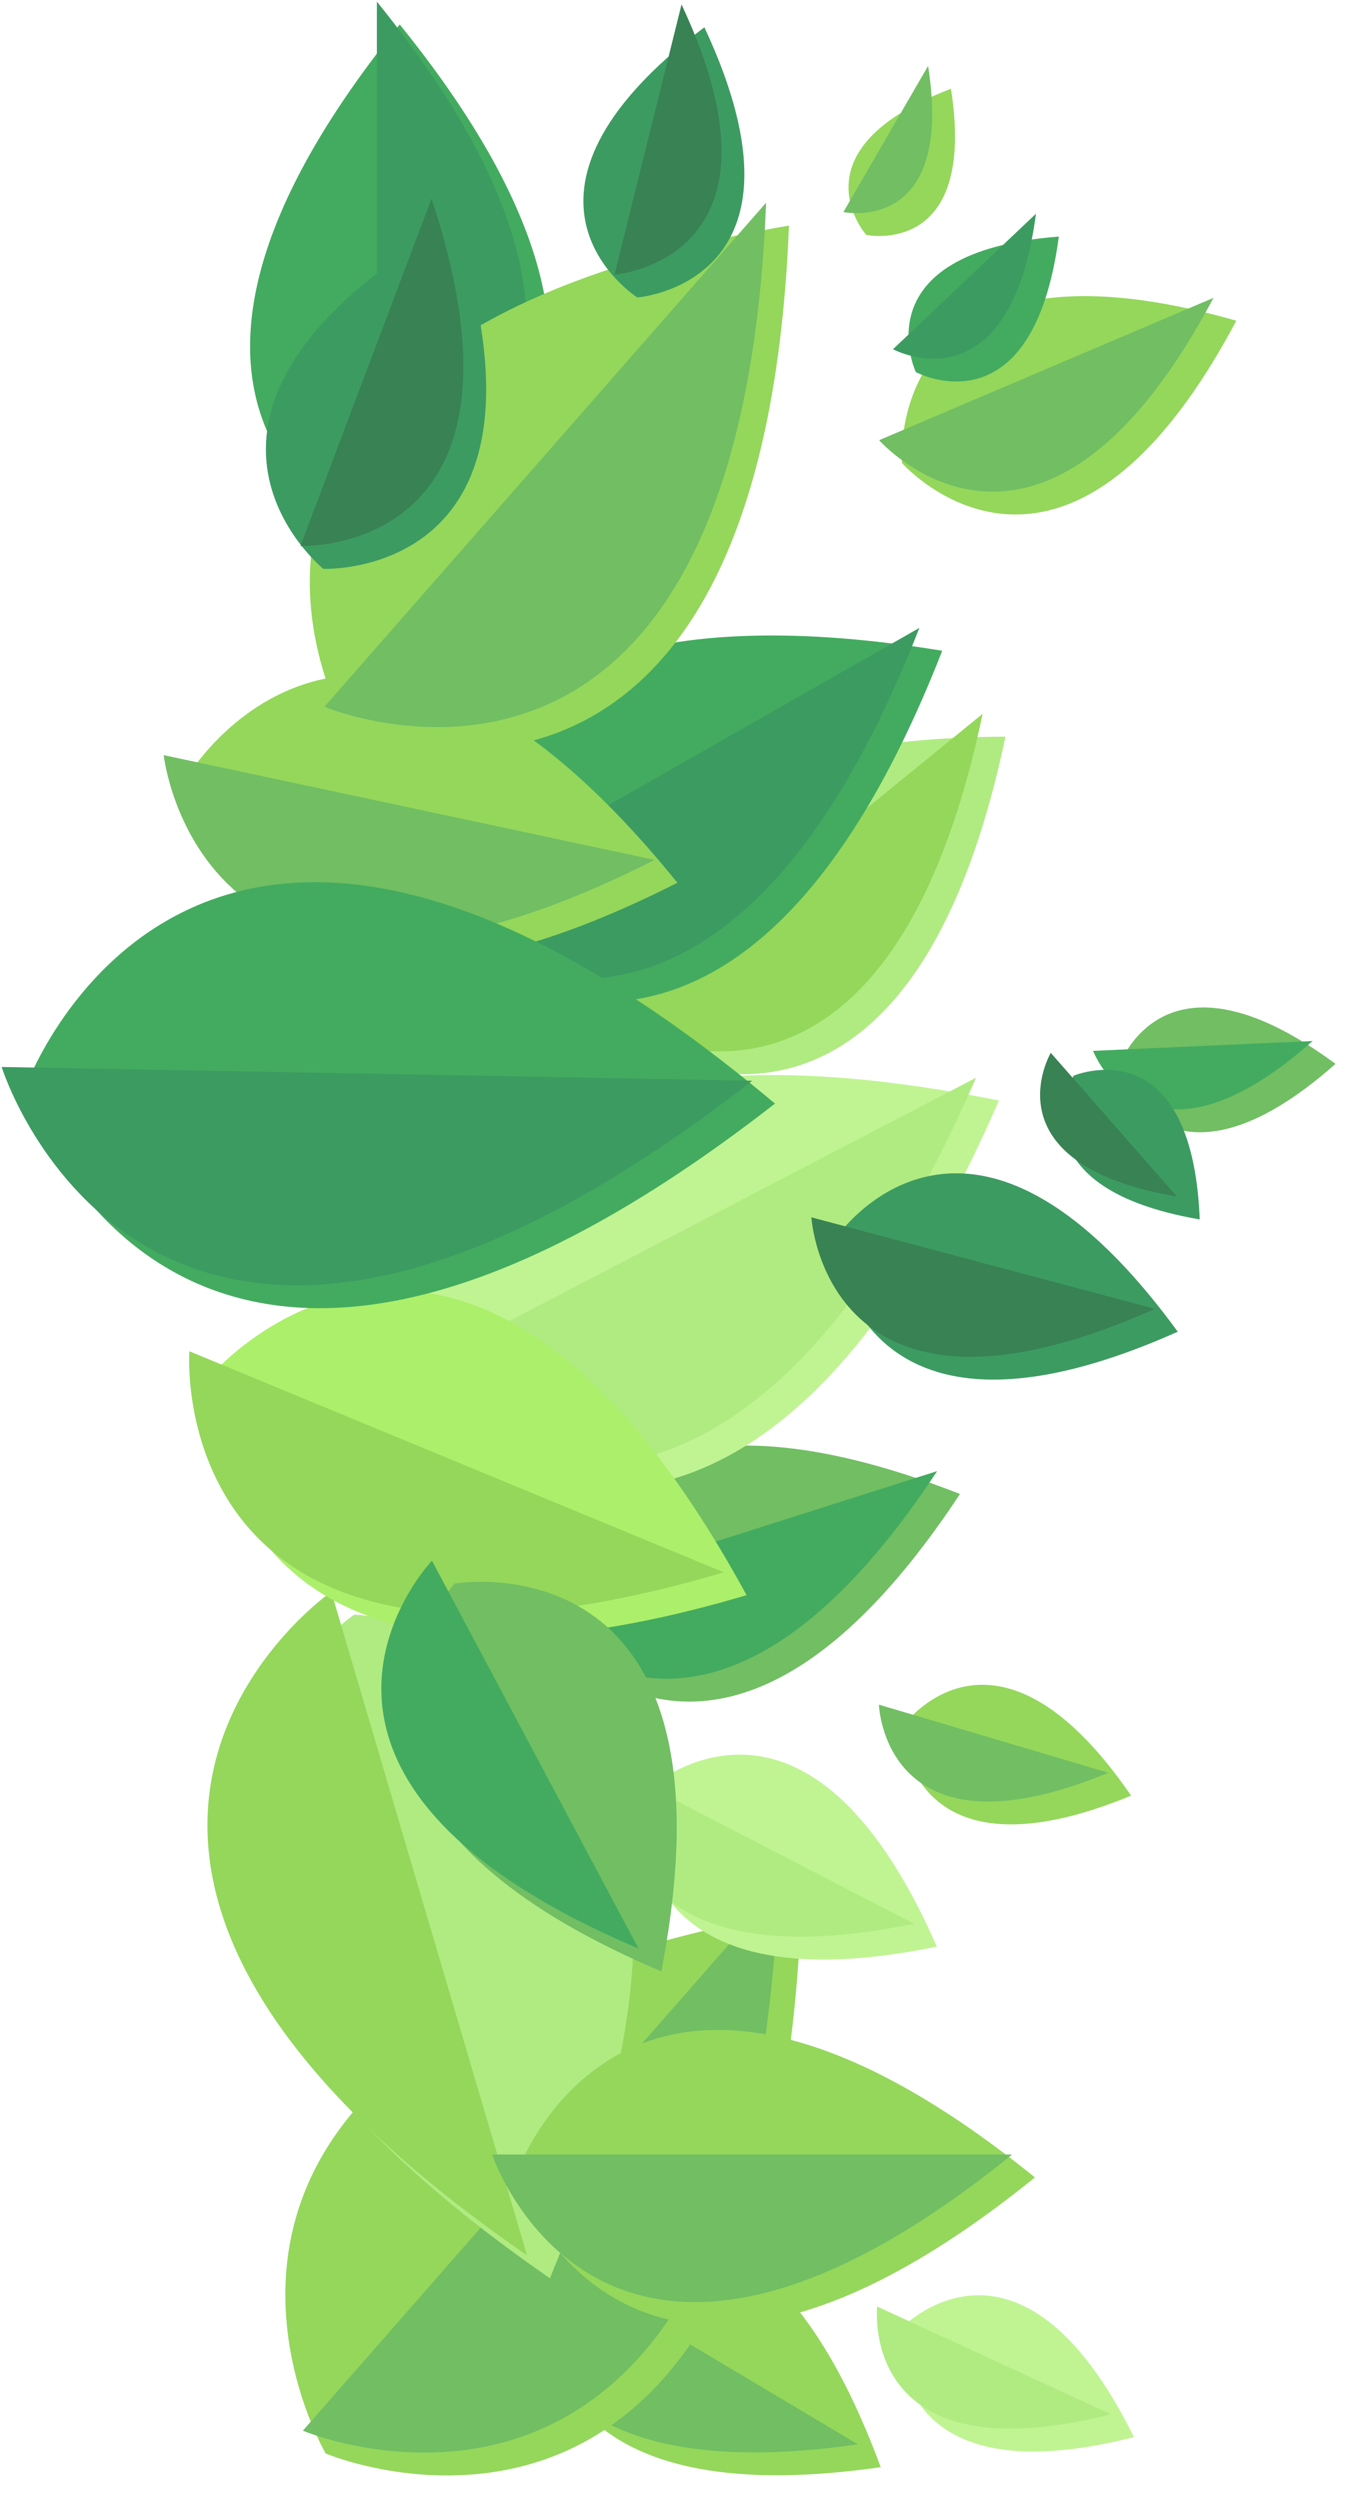 <svg xmlns="http://www.w3.org/2000/svg" xmlns:xlink="http://www.w3.org/1999/xlink" width="416.612" height="765.555" viewBox="0 0 416.612 765.555"><defs><style>.a{fill:#94d75b;}.b{fill:#71be63;}.c{fill:#43ab5f;}.d{fill:#3c9b61;}.e{fill:#388253;}.f{fill:#c0f492;}.g{fill:#b0eb81;}.h{fill:#acef6a;}.i{filter:url(#aw);}.j{filter:url(#au);}.k{filter:url(#as);}.l{filter:url(#aq);}.m{filter:url(#ao);}.n{filter:url(#am);}.o{filter:url(#ak);}.p{filter:url(#ai);}.q{filter:url(#ag);}.r{filter:url(#ae);}.s{filter:url(#ac);}.t{filter:url(#aa);}.u{filter:url(#y);}.v{filter:url(#w);}.w{filter:url(#u);}.x{filter:url(#s);}.y{filter:url(#q);}.z{filter:url(#o);}.aa{filter:url(#m);}.ab{filter:url(#k);}.ac{filter:url(#i);}.ad{filter:url(#g);}.ae{filter:url(#e);}.af{filter:url(#c);}.ag{filter:url(#a);}</style><filter id="a" x="158.919" y="674.833" width="118.362" height="90.658" filterUnits="userSpaceOnUse"><feOffset dx="7" dy="7" input="SourceAlpha"/><feGaussianBlur stdDeviation="2.5" result="b"/><feFlood flood-opacity="0.2"/><feComposite operator="in" in2="b"/><feComposite in="SourceGraphic"/></filter><filter id="c" x="79.909" y="577.666" width="173.02" height="187.89" filterUnits="userSpaceOnUse"><feOffset dx="7" dy="7" input="SourceAlpha"/><feGaussianBlur stdDeviation="2.5" result="d"/><feFlood flood-opacity="0.2"/><feComposite operator="in" in2="d"/><feComposite in="SourceGraphic"/></filter><filter id="e" x="159.035" y="435.178" width="142.535" height="93.398" filterUnits="userSpaceOnUse"><feOffset dx="7" dy="7" input="SourceAlpha"/><feGaussianBlur stdDeviation="2.5" result="f"/><feFlood flood-opacity="0.2"/><feComposite operator="in" in2="f"/><feComposite in="SourceGraphic"/></filter><filter id="g" x="334.348" y="301.012" width="82.264" height="53.22" filterUnits="userSpaceOnUse"><feOffset dx="7" dy="7" input="SourceAlpha"/><feGaussianBlur stdDeviation="2.5" result="h"/><feFlood flood-opacity="0.2"/><feComposite operator="in" in2="h"/><feComposite in="SourceGraphic"/></filter><filter id="i" x="318.113" y="320.122" width="56.906" height="60.805" filterUnits="userSpaceOnUse"><feOffset dx="7" dy="7" input="SourceAlpha"/><feGaussianBlur stdDeviation="2.5" result="j"/><feFlood flood-opacity="0.2"/><feComposite operator="in" in2="j"/><feComposite in="SourceGraphic"/></filter><filter id="k" x="115.782" y="321.71" width="197.72" height="141.854" filterUnits="userSpaceOnUse"><feOffset dx="7" dy="7" input="SourceAlpha"/><feGaussianBlur stdDeviation="2.5" result="l"/><feFlood flood-opacity="0.2"/><feComposite operator="in" in2="l"/><feComposite in="SourceGraphic"/></filter><filter id="m" x="188.873" y="529.805" width="105.614" height="77.77" filterUnits="userSpaceOnUse"><feOffset dx="7" dy="7" input="SourceAlpha"/><feGaussianBlur stdDeviation="2.5" result="n"/><feFlood flood-opacity="0.2"/><feComposite operator="in" in2="n"/><feComposite in="SourceGraphic"/></filter><filter id="o" x="181.612" y="218.09" width="133.897" height="118.384" filterUnits="userSpaceOnUse"><feOffset dx="7" dy="7" input="SourceAlpha"/><feGaussianBlur stdDeviation="2.5" result="p"/><feFlood flood-opacity="0.2"/><feComposite operator="in" in2="p"/><feComposite in="SourceGraphic"/></filter><filter id="q" x="63.046" y="486.954" width="138.563" height="218.201" filterUnits="userSpaceOnUse"><feOffset dx="7" dy="7" input="SourceAlpha"/><feGaussianBlur stdDeviation="2.5" result="r"/><feFlood flood-opacity="0.2"/><feComposite operator="in" in2="r"/><feComposite in="SourceGraphic"/></filter><filter id="s" x="124.869" y="187.102" width="171.266" height="127.269" filterUnits="userSpaceOnUse"><feOffset dx="7" dy="7" input="SourceAlpha"/><feGaussianBlur stdDeviation="2.5" result="t"/><feFlood flood-opacity="0.2"/><feComposite operator="in" in2="t"/><feComposite in="SourceGraphic"/></filter><filter id="u" x="69.113" y="0" width="106.679" height="176.61" filterUnits="userSpaceOnUse"><feOffset dx="7" dy="7" input="SourceAlpha"/><feGaussianBlur stdDeviation="2.5" result="v"/><feFlood flood-opacity="0.2"/><feComposite operator="in" in2="v"/><feComposite in="SourceGraphic"/></filter><filter id="w" x="49.648" y="199.139" width="165.357" height="103.485" filterUnits="userSpaceOnUse"><feOffset dx="7" dy="7" input="SourceAlpha"/><feGaussianBlur stdDeviation="2.5" result="x"/><feFlood flood-opacity="0.2"/><feComposite operator="in" in2="x"/><feComposite in="SourceGraphic"/></filter><filter id="y" x="87.403" y="61.572" width="161.778" height="175.589" filterUnits="userSpaceOnUse"><feOffset dx="7" dy="7" input="SourceAlpha"/><feGaussianBlur stdDeviation="2.5" result="z"/><feFlood flood-opacity="0.2"/><feComposite operator="in" in2="z"/><feComposite in="SourceGraphic"/></filter><filter id="aa" x="252.431" y="19.681" width="47.623" height="60.085" filterUnits="userSpaceOnUse"><feOffset dx="7" dy="7" input="SourceAlpha"/><feGaussianBlur stdDeviation="2.5" result="ab"/><feFlood flood-opacity="0.2"/><feComposite operator="in" in2="ab"/><feComposite in="SourceGraphic"/></filter><filter id="ac" x="268.743" y="508.428" width="85.253" height="57.753" filterUnits="userSpaceOnUse"><feOffset dx="7" dy="7" input="SourceAlpha"/><feGaussianBlur stdDeviation="2.5" result="ad"/><feFlood flood-opacity="0.2"/><feComposite operator="in" in2="ad"/><feComposite in="SourceGraphic"/></filter><filter id="ae" x="268.742" y="83.178" width="117.485" height="81.876" filterUnits="userSpaceOnUse"><feOffset dx="7" dy="7" input="SourceAlpha"/><feGaussianBlur stdDeviation="2.5" result="af"/><feFlood flood-opacity="0.2"/><feComposite operator="in" in2="af"/><feComposite in="SourceGraphic"/></filter><filter id="ag" x="57.436" y="387.655" width="178.758" height="121.082" filterUnits="userSpaceOnUse"><feOffset dx="7" dy="7" input="SourceAlpha"/><feGaussianBlur stdDeviation="2.5" result="ah"/><feFlood flood-opacity="0.2"/><feComposite operator="in" in2="ah"/><feComposite in="SourceGraphic"/></filter><filter id="ai" x="116.315" y="476.893" width="98.487" height="134.3" filterUnits="userSpaceOnUse"><feOffset dx="7" dy="7" input="SourceAlpha"/><feGaussianBlur stdDeviation="2.5" result="aj"/><feFlood flood-opacity="0.2"/><feComposite operator="in" in2="aj"/><feComposite in="SourceGraphic"/></filter><filter id="ak" x="248.059" y="351.795" width="120.222" height="78.181" filterUnits="userSpaceOnUse"><feOffset dx="7" dy="7" input="SourceAlpha"/><feGaussianBlur stdDeviation="2.5" result="al"/><feFlood flood-opacity="0.2"/><feComposite operator="in" in2="al"/><feComposite in="SourceGraphic"/></filter><filter id="am" x="171.21" y="0.855" width="64.315" height="97.739" filterUnits="userSpaceOnUse"><feOffset dx="7" dy="7" input="SourceAlpha"/><feGaussianBlur stdDeviation="2.5" result="an"/><feFlood flood-opacity="0.2"/><feComposite operator="in" in2="an"/><feComposite in="SourceGraphic"/></filter><filter id="ao" x="73.952" y="60.332" width="82.478" height="121.37" filterUnits="userSpaceOnUse"><feOffset dx="7" dy="7" input="SourceAlpha"/><feGaussianBlur stdDeviation="2.5" result="ap"/><feFlood flood-opacity="0.2"/><feComposite operator="in" in2="ap"/><feComposite in="SourceGraphic"/></filter><filter id="aq" x="270.803" y="64.94" width="61.053" height="59.39" filterUnits="userSpaceOnUse"><feOffset dx="7" dy="7" input="SourceAlpha"/><feGaussianBlur stdDeviation="2.5" result="ar"/><feFlood flood-opacity="0.2"/><feComposite operator="in" in2="ar"/><feComposite in="SourceGraphic"/></filter><filter id="as" x="150.274" y="614.11" width="174.26" height="105.346" filterUnits="userSpaceOnUse"><feOffset dx="7" dy="7" input="SourceAlpha"/><feGaussianBlur stdDeviation="2.5" result="at"/><feFlood flood-opacity="0.2"/><feComposite operator="in" in2="at"/><feComposite in="SourceGraphic"/></filter><filter id="au" x="268.107" y="695.368" width="86.76" height="62.861" filterUnits="userSpaceOnUse"><feOffset dx="7" dy="7" input="SourceAlpha"/><feGaussianBlur stdDeviation="2.5" result="av"/><feFlood flood-opacity="0.2"/><feComposite operator="in" in2="av"/><feComposite in="SourceGraphic"/></filter><filter id="aw" x="0" y="262.65" width="244.903" height="145.454" filterUnits="userSpaceOnUse"><feOffset dx="7" dy="7" input="SourceAlpha"/><feGaussianBlur stdDeviation="2.5" result="ax"/><feFlood flood-opacity="0.2"/><feComposite operator="in" in2="ax"/><feComposite in="SourceGraphic"/></filter></defs><g transform="translate(402.112 0.5) rotate(90)"><g transform="translate(674.833 139.331)"><g class="ag" transform="matrix(0, -1, 1, 0, -675.33, 262.78)"><path class="a" d="M73.177,0C90.42,119.819,12.126,102.489,12.126,102.489S-40.4,41.9,73.177,0Z" transform="translate(262.78 675.33) rotate(90)"/></g><path class="b" d="M61.051,0,0,102.489S78.294,119.819,61.051,0Z" transform="translate(12.126)"/></g><g transform="translate(577.666 163.683)"><g class="af" transform="matrix(0, -1, 1, 0, -578.17, 238.43)"><path class="a" d="M0,0C224.051,8.856,166.173,145.646,166.173,145.646S38.151,220.956,0,0Z" transform="translate(238.43 578.17) rotate(90)"/></g><path class="b" d="M0,0,166.173,145.646S224.051,8.856,0,0Z"/></g><g transform="translate(435.178 115.042)"><g class="ae" transform="matrix(0, -1, 1, 0, -435.68, 287.07)"><path class="b" d="M14.817,0C128.2,74.739,55.369,127.535,55.369,127.535S-34.583,126.5,14.817,0Z" transform="translate(287.07 435.68) rotate(90)"/></g><path class="c" d="M0,0,40.552,127.535S113.384,74.739,0,0Z" transform="translate(14.818)"/></g><g transform="translate(301.012)"><g class="ad" transform="matrix(0, -1, 1, 0, -301.51, 402.11)"><path class="b" d="M17.272,0c45.305,51.144,3.014,67.264,3.014,67.264S-23.277,54.991,17.272,0Z" transform="translate(402.11 301.51) rotate(90)"/></g><path class="c" d="M0,0,3.014,67.264S45.305,51.144,0,0Z" transform="translate(17.272)"/></g><g transform="translate(320.122 41.593)"><g class="ac" transform="matrix(0, -1, 1, 0, -320.62, 360.52)"><path class="d" d="M45.805,0C35.733,58.572,1.787,38.636,1.787,38.636S-13.58,2.387,45.805,0Z" transform="translate(360.52 320.62) rotate(90)"/></g><path class="e" d="M44.018,0,0,38.636S33.946,58.572,44.018,0Z" transform="translate(1.787)"/></g><g transform="translate(0 30.385)"><g transform="translate(321.711 72.726)"><g class="ab" transform="matrix(0, -1, 1, 0, -322.21, 299)"><path class="f" d="M7.813,0c190.987,83.076,94.84,182.019,94.84,182.019S-33.527,204.13,7.813,0Z" transform="translate(299 322.21) rotate(90)"/></g><path class="g" d="M0,0,94.84,182.019S190.987,83.076,0,0Z" transform="translate(7.813)"/></g><g transform="translate(529.805 91.74)"><g class="aa" transform="matrix(0, -1, 1, 0, -530.3, 279.99)"><path class="f" d="M58.812,0C79.548,101.062,12.063,90.281,12.063,90.281S-35.686,41.393,58.812,0Z" transform="translate(279.99 530.3) rotate(90)"/></g><path class="g" d="M46.748,0,0,90.281S67.484,101.062,46.748,0Z" transform="translate(12.063)"/></g><g transform="translate(218.09 70.718)"><g class="z" transform="matrix(0, -1, 1, 0, -218.59, 301.01)"><path class="g" d="M0,0C147.584,31.032,93.84,115.245,93.84,115.245S.487,150.809,0,0Z" transform="translate(301.01 218.59) rotate(90)"/></g><path class="a" d="M0,0,93.84,115.245S147.584,31.032,0,0Z"/></g><g transform="translate(486.954 184.619)"><g class="y" transform="matrix(0, -1, 1, 0, -487.45, 187.11)"><path class="g" d="M203.2,25.654C81.159,202.646,0,85.619,0,85.619S4.616-56.717,203.2,25.654Z" transform="translate(187.11 487.45) rotate(90)"/></g><path class="a" d="M203.2,0,0,59.965S81.159,176.992,203.2,0Z" transform="translate(0 25.654)"/></g><g transform="translate(187.102 90.093)"><g class="x" transform="matrix(0, -1, 1, 0, -187.6, 281.63)"><path class="c" d="M4.674,0c168.862,66,88.47,155.226,88.47,155.226S-24.591,178.926,4.674,0Z" transform="translate(281.63 187.6) rotate(90)"/></g><path class="d" d="M0,0,88.47,155.226S168.862,66,0,0Z" transform="translate(4.674)"/></g><g transform="translate(0 210.436)"><g class="w" transform="matrix(0, -1, 1, 0, -0.5, 161.29)"><path class="c" d="M0,45.84c127.5-103.14,161.61,0,161.61,0S127.5,148.978,0,45.84Z" transform="translate(161.29 0.5) rotate(90)"/></g><path class="d" d="M0,45.84H161.61S127.5-57.3,0,45.84Z"/></g><g transform="translate(199.139 171.222)"><g class="v" transform="matrix(0, -1, 1, 0, -199.64, 200.5)"><path class="a" d="M63.677,0c70.657,139.089-32.069,150.357-32.069,150.357S-57.58,98.156,63.677,0Z" transform="translate(200.5 199.64) rotate(90)"/></g><path class="b" d="M32.069,0,0,150.357S102.726,139.089,32.069,0Z" transform="translate(31.608)"/></g><g transform="translate(61.572 137.046)"><g class="u" transform="matrix(0, -1, 1, 0, -62.07, 234.68)"><path class="a" d="M0,0C208.112,8.227,154.351,135.284,154.351,135.284S35.437,205.237,0,0Z" transform="translate(234.68 62.07) rotate(90)"/></g><path class="b" d="M0,0,154.351,135.284S208.112,8.227,0,0Z"/></g><g transform="translate(19.681 86.174)"><g class="t" transform="matrix(0, -1, 1, 0, -20.18, 285.55)"><path class="a" d="M0,1.243c51.872-8.09,44.756,25.95,44.756,25.95S18.749,50.28,0,1.243Z" transform="translate(285.55 20.18) rotate(90)"/></g><path class="b" d="M0,1.243l44.756,25.95S51.872-6.846,0,1.243Z"/></g><g transform="translate(508.428 32.231)"><g class="s" transform="matrix(0, -1, 1, 0, -508.93, 339.5)"><path class="a" d="M33.94,0C62.32,68.737,13.084,70.253,13.084,70.253S-27.348,42.117,33.94,0Z" transform="translate(339.5 508.93) rotate(90)"/></g><path class="b" d="M20.856,0,0,70.253S49.236,68.737,20.856,0Z" transform="translate(13.084)"/></g><g transform="translate(83.178)"><g class="r" transform="matrix(0, -1, 1, 0, -83.68, 371.73)"><path class="a" d="M7.533,0c99.752,52.987,43.588,102.42,43.588,102.42S-23.442,108.621,7.533,0Z" transform="translate(371.73 83.68) rotate(90)"/></g><path class="b" d="M0,0,43.588,102.42S99.752,52.987,0,0Z" transform="translate(7.533)"/></g><g transform="translate(387.655 150.033)"><g class="q" transform="matrix(0, -1, 1, 0, -388.15, 221.69)"><path class="h" d="M93.329,0c51.06,172.336-67.687,163.686-67.687,163.686S-64.535,85.943,93.329,0Z" transform="translate(221.69 388.15) rotate(90)"/></g><path class="a" d="M67.687,0,0,163.686S118.747,172.336,67.687,0Z" transform="translate(25.642)"/></g><g transform="translate(493.893 148.425)"><g class="p" transform="matrix(0, -1, 1, 0, -494.39, 223.3)"><path class="b" d="M119.3,4.716C65.968,130.423.529,67.977.529,67.977S-14.777-21.174,119.3,4.716Z" transform="translate(200.3 477.39) rotate(90)"/></g><path class="c" d="M118.771,0,0,63.261S65.439,125.707,118.771,0Z" transform="translate(-16.471 27.716)"/></g><g transform="translate(351.795 17.947)"><g class="o" transform="matrix(0, -1, 1, 0, -352.29, 353.78)"><path class="d" d="M48.513,0C93.555,100.9,20.489,105.222,20.489,105.222S-40.748,65.129,48.513,0Z" transform="translate(353.78 352.29) rotate(90)"/></g><path class="e" d="M28.024,0,0,105.222S73.066,100.9,28.024,0Z" transform="translate(20.489)"/></g><g transform="translate(0.855 150.702)"><g class="n" transform="matrix(0, -1, 1, 0, -1.35, 221.03)"><path class="d" d="M0,12.247c78.373-36.61,82.739,20.524,82.739,20.524S52.177,81.244,0,12.247Z" transform="translate(221.03 1.35) rotate(90)"/></g><path class="e" d="M0,12.247,82.739,32.771S78.373-24.363,0,12.247Z"/></g><g transform="translate(60.332 229.797)"><g class="m" transform="matrix(0, -1, 1, 0, -60.83, 141.93)"><path class="d" d="M0,9.743C109.535-26.461,106.361,49.89,106.361,49.89S58.29,109.3,0,9.743Z" transform="translate(141.93 60.83) rotate(90)"/></g><path class="e" d="M0,9.743,106.361,49.89S109.535-26.461,0,9.743Z" transform="translate(0 0)"/></g><g transform="translate(64.94 54.371)"><g class="l" transform="matrix(0, -1, 1, 0, -65.44, 317.36)"><path class="c" d="M0,0C60.705,8.071,41.509,43.805,41.509,43.805S4.789,61.051,0,0Z" transform="translate(317.36 65.44) rotate(90)"/></g><path class="d" d="M0,0,41.509,43.805S60.705,8.071,0,0Z"/></g></g><g transform="translate(614.11 92.079)"><g class="k" transform="matrix(0, -1, 1, 0, -614.61, 310.03)"><path class="a" d="M45.173,0c101.64,125.647,0,159.26,0,159.26S-56.466,125.647,45.173,0Z" transform="translate(310.03 614.61) rotate(90)"/></g><path class="b" d="M0,0V159.26S101.64,125.647,0,0Z" transform="translate(45.173)"/></g><g transform="translate(695.368 61.745)"><g class="j" transform="matrix(0, -1, 1, 0, -695.87, 340.37)"><path class="f" d="M43.453,0c19.7,77.59-33,71.655-33,71.655S-28.311,35.474,43.453,0Z" transform="translate(340.37 695.87) rotate(90)"/></g><path class="g" d="M33,0,0,71.655S52.7,77.59,33,0Z" transform="translate(10.454)"/></g><g transform="translate(262.65 171.709)"><g class="i" transform="matrix(0, -1, 1, 0, -263.15, 230.4)"><path class="c" d="M67.8,0c143.392,184.07-4.218,229.9-4.218,229.9S-82.249,178.688,67.8,0Z" transform="translate(230.4 263.15) rotate(90)"/></g><path class="d" d="M4.218,0,0,229.9S147.61,184.07,4.218,0Z" transform="translate(63.582)"/></g></g></svg>